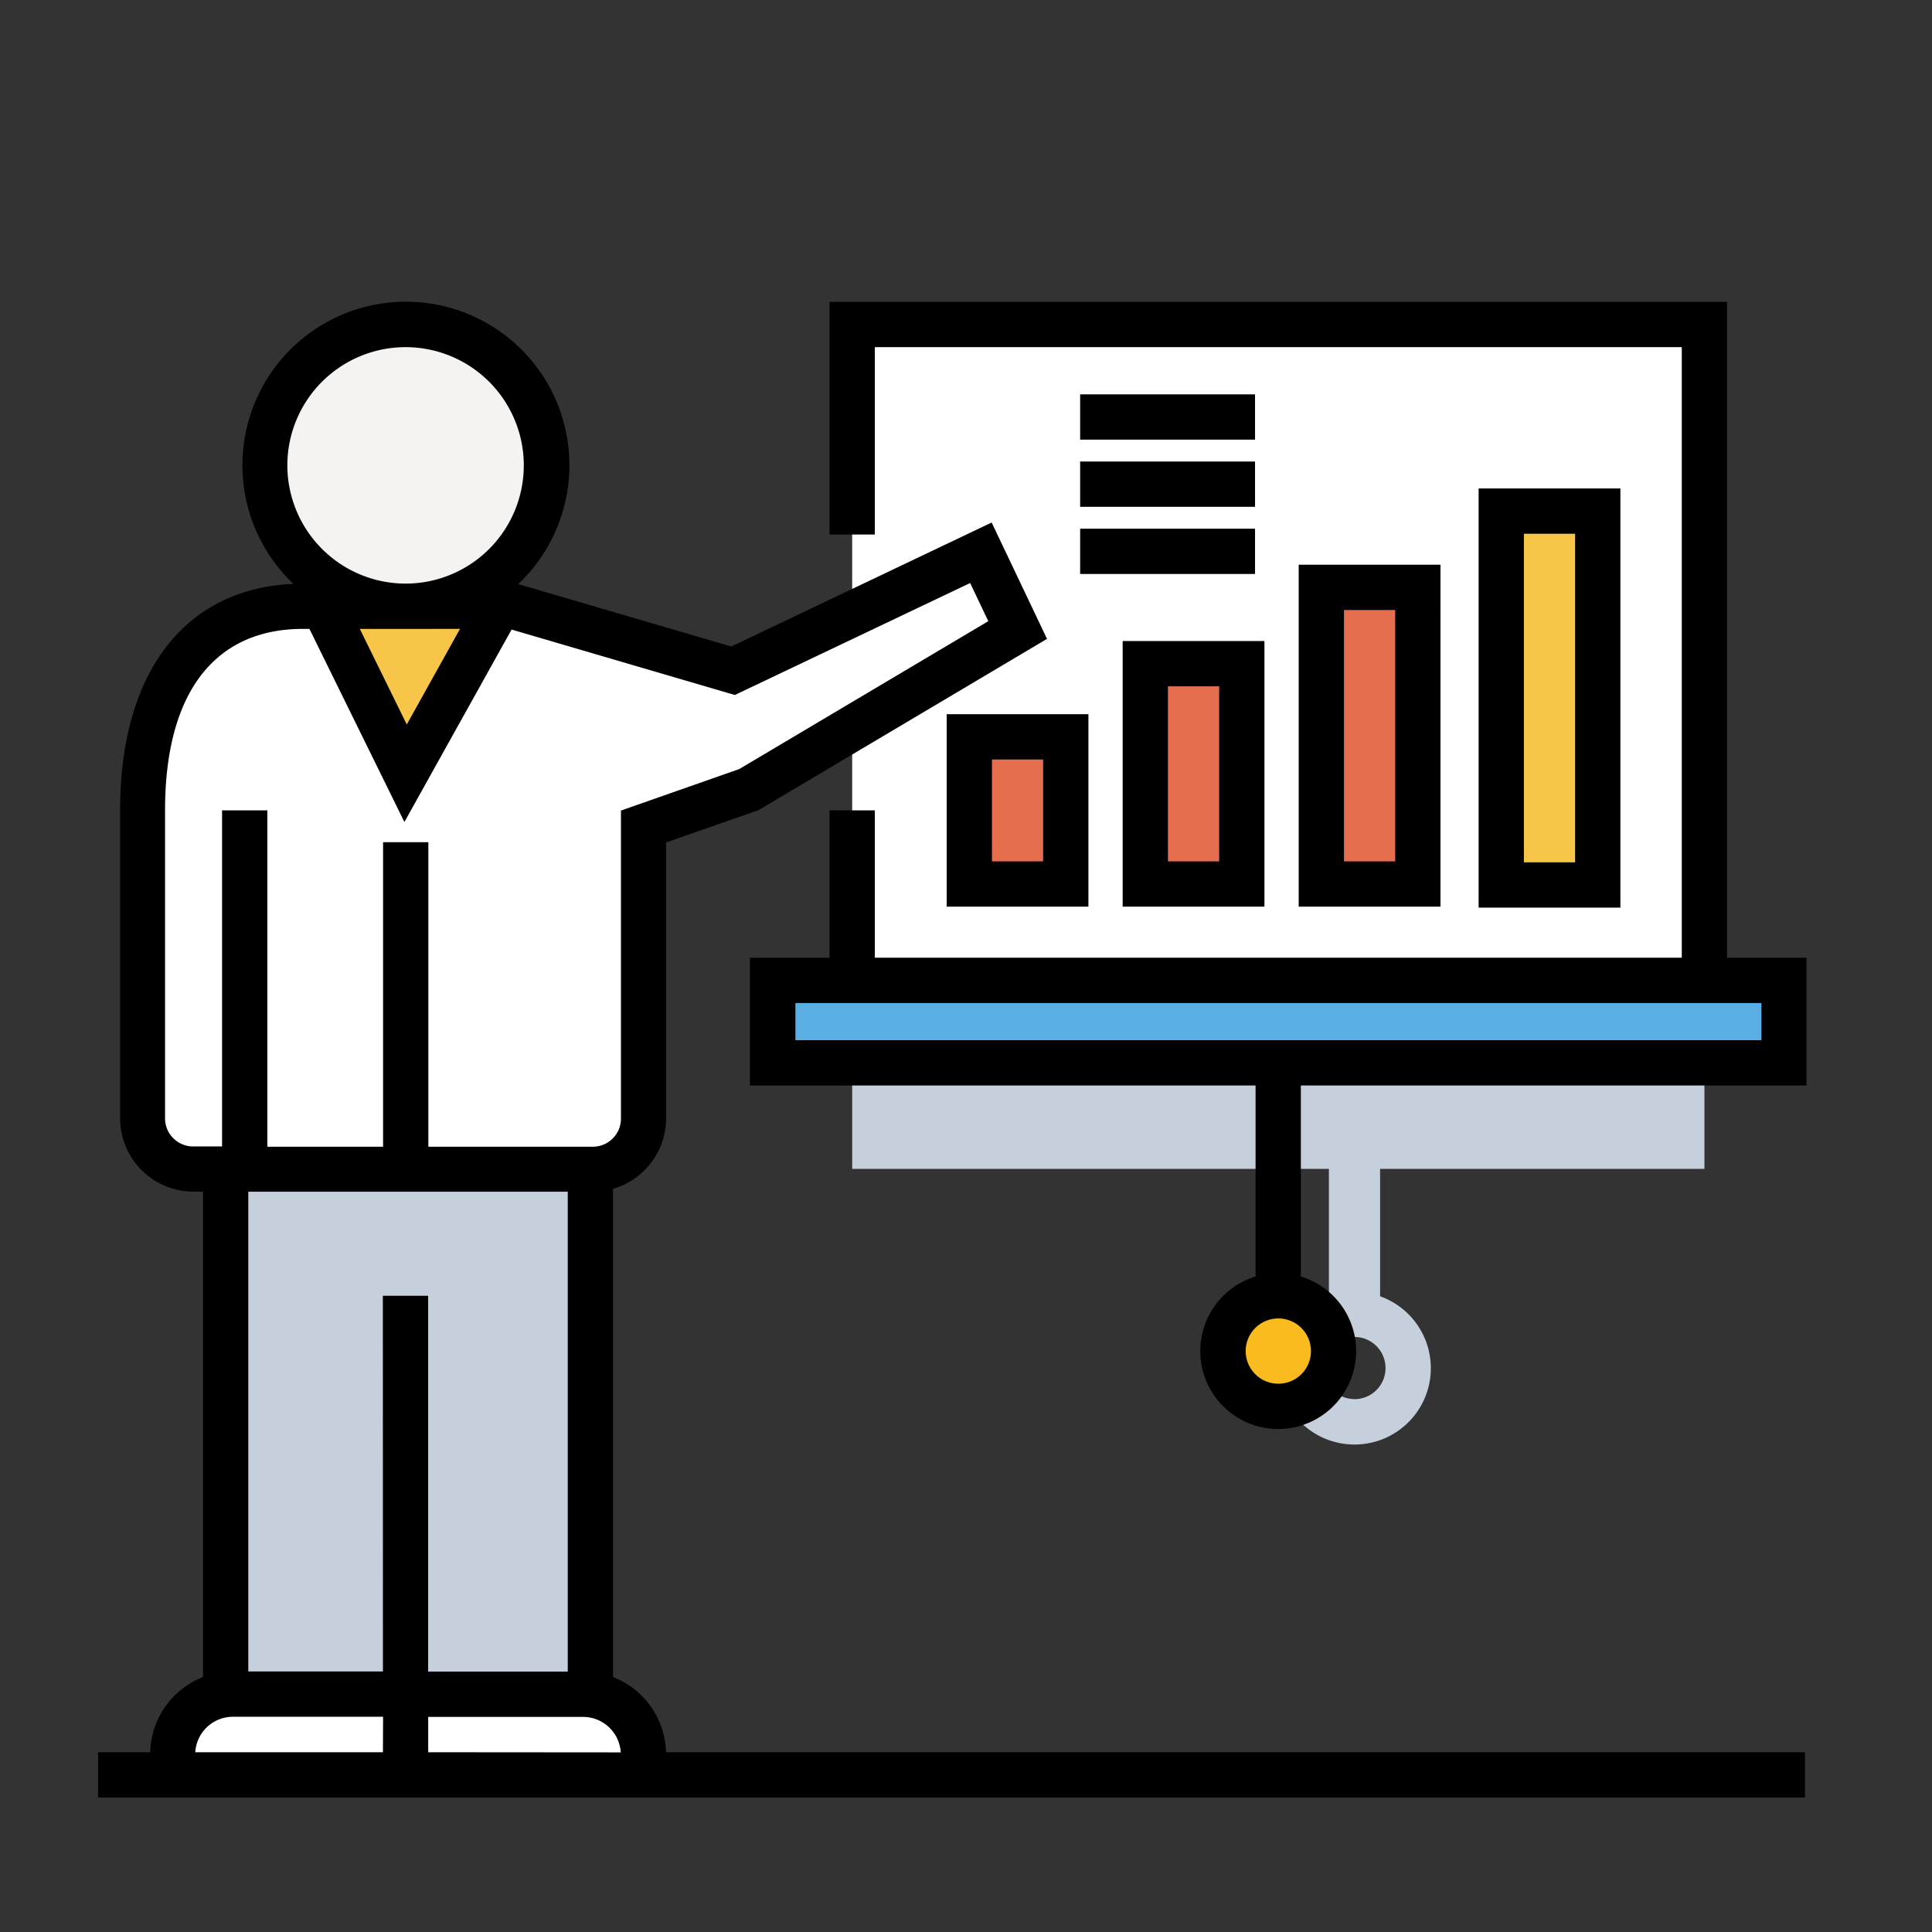 <svg id="artwork" xmlns="http://www.w3.org/2000/svg" viewBox="0 0 512 512"><rect x="0" y="0" width="512" height="512" fill="#333333" stroke="none"/><title>Presentation</title><g id="Presentation"><path d="M197.46,209.24,268.7,167,259,146.48l-65.7,31.25L135,160.66H79.35c-23.31,0-42.57,15.22-42.57,54.09v81.64a13.43,13.43,0,0,0,13.43,13.43H156.13a13.43,13.43,0,0,0,13.43-13.43V219Z" style="fill:#fff"/><path d="M156.45,449.19V312.06H59.8V449a16,16,0,0,0-14.71,15.9v5.43H169.87v-5.43A16,16,0,0,0,156.45,449.19Z" style="fill:#c6d0dc"/><path d="M169.87,470.36H45.09v-5.43a16,16,0,0,1,16-16H153.9a16,16,0,0,1,16,16Z" style="fill:#fff"/><circle cx="107.48" cy="123.33" r="37.33" transform="translate(-55.73 112.12) rotate(-45)" style="fill:#f5f3f1"/><polygon points="107.48 206.8 129.8 160.66 85.16 160.66 107.48 206.8" style="fill:#f7c648"/><path d="M451.69,309.77V281.66H225.84v28.11H352.17v33.76a20.23,20.23,0,1,0,13.57,0V309.77Zm-92.74,61a8.23,8.23,0,1,1,8.23-8.23A8.24,8.24,0,0,1,359,370.79Z" style="fill:#c6d0dc"/><circle cx="338.77" cy="358.05" r="14.65" transform="translate(-68.72 635.39) rotate(-80.82)" style="fill:#fabb1e"/><rect x="204.74" y="259.82" width="268.05" height="21.84" style="fill:#59aee4"/><rect x="225.84" y="86.02" width="225.85" height="173.8" style="fill:#fff"/><rect x="303.52" y="177.36" width="25.57" height="56.91" style="fill:#e56e4e"/><rect x="350.17" y="154.68" width="25.57" height="79.59" style="fill:#e56e4e"/><rect x="397.85" y="136.24" width="25.57" height="98.36" style="fill:#f7c648"/><rect x="256.88" y="195.23" width="25.57" height="39.04" style="fill:#e56e4e"/><path d="M297.52,240.27h37.57V169.88H297.52Zm12-58.39h13.57v46.39H309.52Z"/><path d="M344.17,149.66v90.61h37.57V149.66Zm25.57,78.61H356.17V161.66h13.57Z"/><path d="M391.85,129.45V240.53h37.57V129.45Zm25.57,99.08H403.85V141.45h13.57Z"/><rect x="286.25" y="104.51" width="46.35" height="12"/><rect x="286.25" y="122.31" width="46.35" height="12"/><rect x="286.25" y="140.11" width="46.35" height="12"/><path d="M250.88,240.27h37.56v-51H250.88Zm12-39h13.56v27H262.88Z"/><path d="M457.69,253.82V80H219.84v61.65h12V92H445.69v161.8H231.84V214.75h-12v39.07h-21.1v33.84h134v50.63a20.65,20.65,0,1,0,12,0V287.66h134V253.82ZM347.42,358.05a8.65,8.65,0,1,1-8.65-8.65A8.66,8.66,0,0,1,347.42,358.05Zm119.37-82.39h-256v-9.84H466.79Z"/><path d="M162.46,444.44V315.05a19.46,19.46,0,0,0,14.06-18.66V223.26L201,214.7l76.47-45.39-14.67-30.83-69,32.85-56.48-16.54a43.33,43.33,0,1,0-59.57-.07c-28.82,1.28-45.92,23.51-45.92,60v81.64a19.45,19.45,0,0,0,19.43,19.43H53.8V444.44a22,22,0,0,0-14,19.92H26v12H478.33v-12H176.5A22,22,0,0,0,162.46,444.44ZM76.15,123.33a31.33,31.33,0,1,1,31.33,31.33A31.37,31.37,0,0,1,76.15,123.33Zm45.76,43.33L107.8,192,95.35,166.66ZM51.17,303.82a7.44,7.44,0,0,1-7.43-7.43V214.75c0-31,13-48.09,36.57-48.09H82l25.17,51.18,28.41-51,59.17,17.34,62.35-29.67,4.81,10.11-66,39.19-31.35,11v81.65a7.45,7.45,0,0,1-7.44,7.43h-43.6v-80.7h-12v80.7H70.85V214.75h-12v89.07H51.17Zm50.31,160.54H51.75a10,10,0,0,1,10-9.4h39.77Zm0-21.4H65.8V315.82h84.66V443h-37V343.4h-12Zm12,21.4V455h41.07a10,10,0,0,1,9.95,9.4Z"/></g></svg>